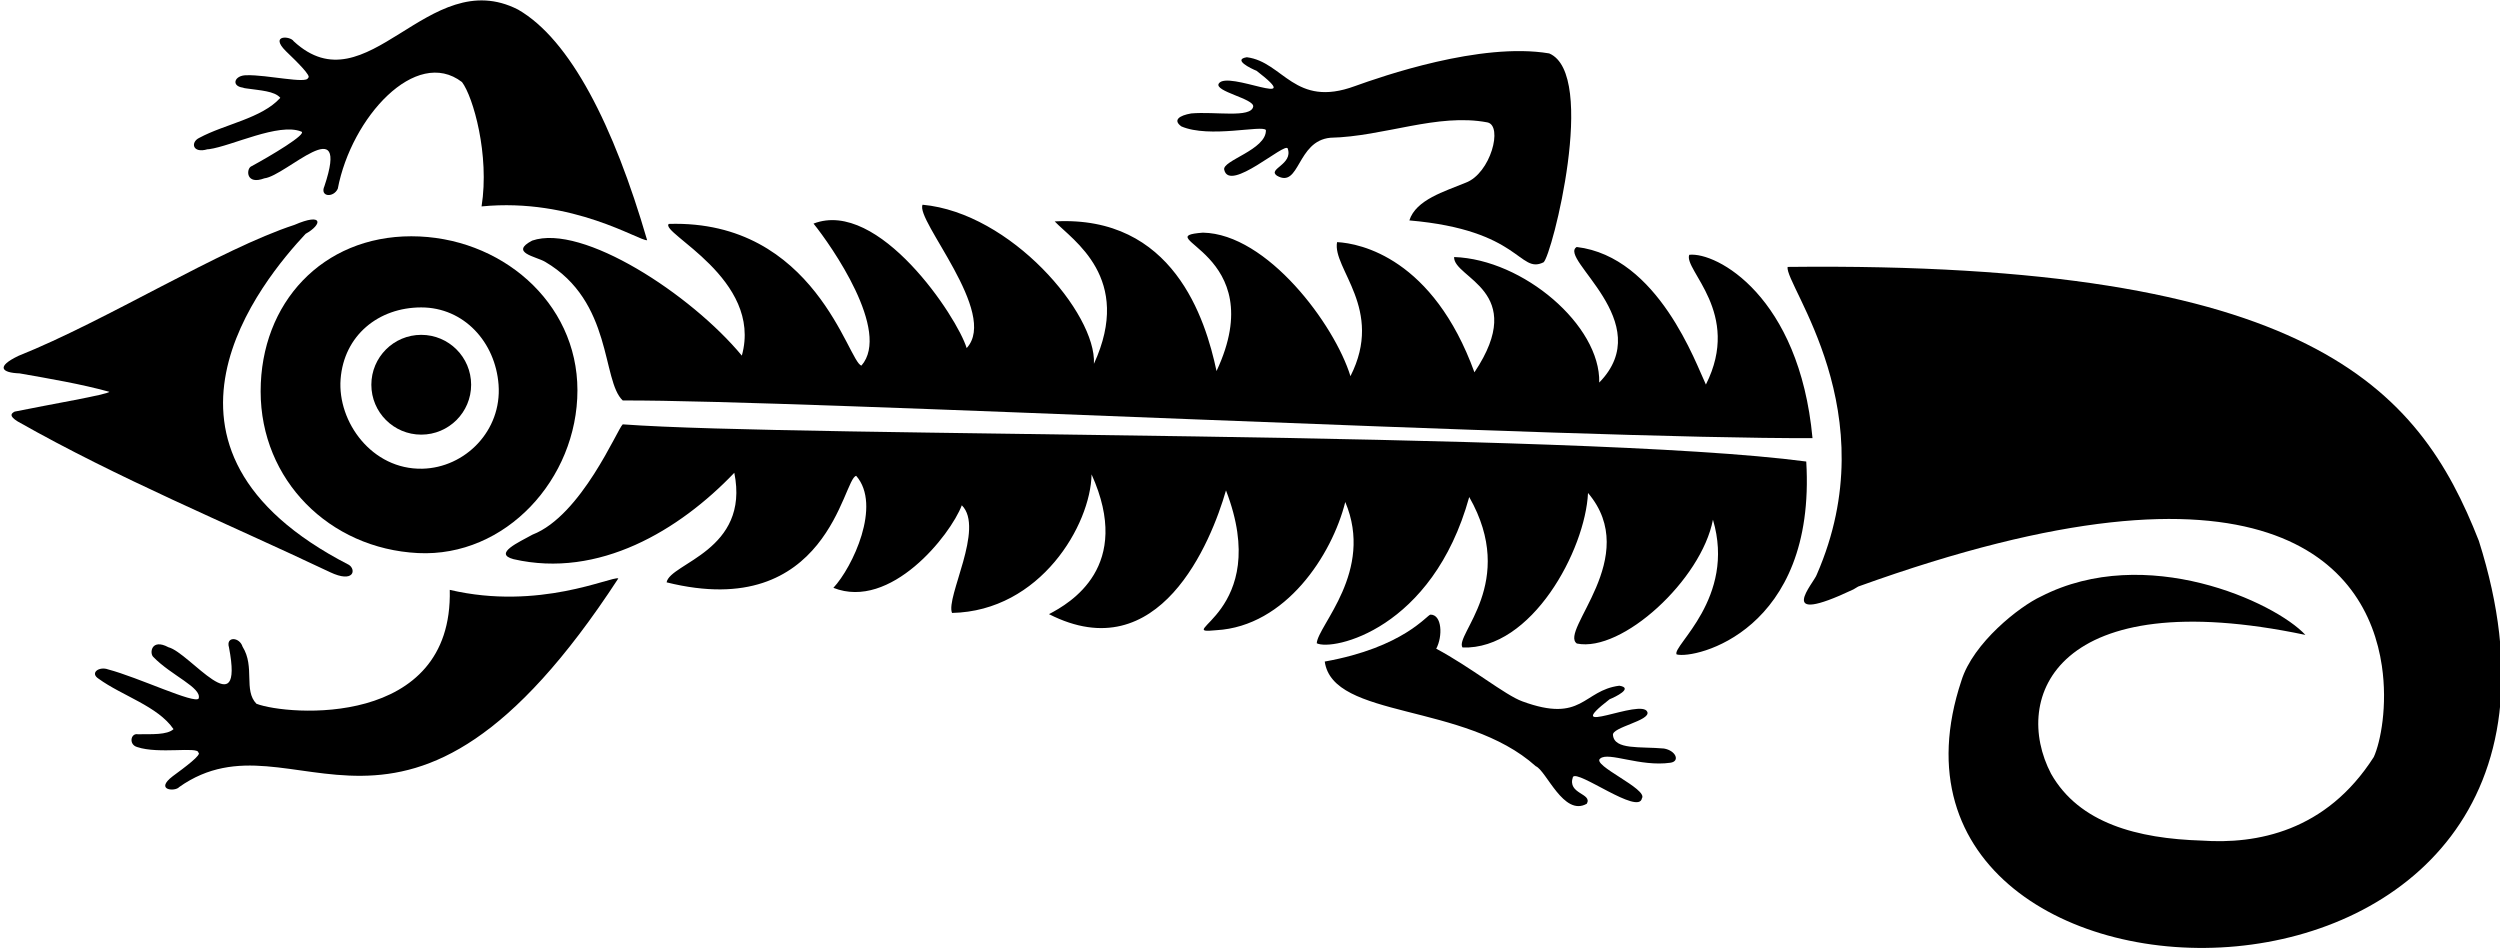 <?xml version="1.0" encoding="UTF-8"?>
<svg xmlns="http://www.w3.org/2000/svg" xmlns:xlink="http://www.w3.org/1999/xlink" width="503pt" height="191pt" viewBox="0 0 503 191" version="1.1">
<g id="surface1">
<path style=" stroke:none;fill-rule:nonzero;fill:rgb(0%,0%,0%);fill-opacity:1;" d="M 70.207 113.652 C 24.5 90.164 52.91 56.238 61.488 47.047 C 64.867 45.172 65.109 42.707 59.242 45.246 C 44.391 50.094 21.355 64.543 3.738 71.586 C -0.867 73.785 0.32 74.996 3.938 75.125 C 10.059 76.203 16.227 77.246 21.988 78.828 C 21.871 79.348 9.914 81.391 2.949 82.816 C 2.23 83.199 1.781 83.684 3.551 84.793 C 23.926 96.344 45.309 105.113 66.395 115.117 C 71.219 117.406 71.688 114.625 70.207 113.652 "/>
<path style=" stroke:none;fill-rule:nonzero;fill:rgb(0%,0%,0%);fill-opacity:1;" d="M 90.492 118.68 C 91.176 146.625 57.801 143.977 51.598 141.598 C 48.953 138.902 51.352 134.18 48.801 130.109 C 48.203 128.145 45.387 127.977 46.074 130.273 C 49.164 146.414 38.168 131.301 33.891 130.227 C 30.402 128.355 30.039 131.48 30.859 132.191 C 34.43 135.891 40.641 138.348 39.973 140.535 C 39.246 141.738 27.781 136.266 21.746 134.684 C 19.949 134.023 18.023 135.387 19.832 136.555 C 24.555 139.992 31.758 142.086 34.914 146.703 C 33.594 147.906 30.523 147.695 27.738 147.73 C 26.277 147.461 25.855 149.828 27.613 150.309 C 31.914 151.762 39.891 150.156 39.902 151.414 C 40.727 151.77 37.152 154.414 34.75 156.18 C 31.02 159.027 35.281 159.332 36.062 158.344 C 59.453 141.879 81.117 182.789 124.41 116.375 C 123.062 115.887 108.512 122.914 90.492 118.68 "/>
<path style=" stroke:none;fill-rule:nonzero;fill:rgb(0%,0%,0%);fill-opacity:1;" d="M 41.742 30.035 C 41.863 30.039 41.977 30.031 42.086 30.012 C 46.629 29.379 56.078 24.645 60.594 26.465 C 62.031 26.863 54.336 31.434 50.453 33.527 C 49.543 34.121 49.492 37.266 53.195 35.879 C 57.578 35.379 70.484 21.859 65.277 37.445 C 64.289 39.633 67.105 39.84 67.961 37.973 C 70.695 23.629 83.66 9.375 92.953 16.512 C 95.199 19.461 98.535 31.18 96.891 41.531 C 115.312 39.727 128.801 48.625 130.203 48.324 C 123.488 25.238 114.734 7.977 104.242 1.934 C 86.102 -7.348 73.895 21.996 59.086 8.297 C 58.441 7.211 54.176 6.949 57.496 10.266 C 59.645 12.336 62.836 15.43 61.969 15.676 C 61.789 16.918 53.684 15.02 49.645 15.137 C 47.148 15.102 46.445 17.301 48.852 17.629 C 48.992 17.688 49.406 17.801 49.59 17.793 C 52.344 18.195 55.25 18.312 56.398 19.684 C 52.656 23.836 45.242 24.957 40.102 27.734 C 38.305 28.582 38.68 30.93 41.742 30.035 "/>
<path style=" stroke:none;fill-rule:nonzero;fill:rgb(0%,0%,0%);fill-opacity:1;" d="M 363.418 92.859 C 317.258 86.73 160.816 88.012 125.297 85.379 C 124.262 86.215 117.016 103.742 107.137 107.57 C 104.422 109.09 99.16 111.398 103.328 112.508 C 120.477 116.449 136.691 106.695 147.742 95.125 C 150.922 110.828 134.785 113.285 134.121 117.168 C 166.664 125.266 169.617 96.098 172.27 95.742 C 177.441 101.66 171.527 114.145 167.676 118.273 C 179.16 122.832 191.195 107.738 193.516 101.664 C 198.156 106.258 190.238 120.172 191.547 123.324 C 209.355 122.945 219.441 105.574 219.625 95.445 C 228 114 215.332 121.332 211.055 123.566 C 233.254 134.875 243.695 109.023 246.668 98.668 C 256.23 123.473 235.211 127.727 244.73 126.797 C 258.668 126 268 111.668 270.668 101 C 276.547 114.926 265.113 125.895 264.93 129.426 C 268.09 131.004 288.199 126.727 295.609 100 C 305.418 117.211 292.57 127.77 294.258 130.277 C 308.184 130.789 318.973 110.656 319.508 99.184 C 330.48 112.109 313.59 126.945 317.27 129.48 C 326.332 131.332 342.332 116.668 344.645 104.562 C 349.332 120.332 336.332 130 337.332 131.668 C 341 132.668 365.449 127.035 363.418 92.859 "/>
<path style=" stroke:none;fill-rule:nonzero;fill:rgb(0%,0%,0%);fill-opacity:1;" d="M 149.258 71.551 C 139.051 59.23 117.16 44.93 107.07 48.41 C 102.461 50.828 107.84 51.598 109.668 52.668 C 123.332 60.668 121.039 76.621 125.297 80.574 C 160.91 80.453 317.758 88.344 364.676 88.152 C 362.016 59.531 345.332 50.668 339.879 51.266 C 338.68 54.297 350.508 62.945 343.227 77.371 C 341.25 73.281 333.668 51.668 317.238 49.695 C 313.387 51.965 333.625 64.852 321.766 76.969 C 322.043 65.488 306.488 52.188 292.566 51.715 C 292.395 55.992 307.656 58.438 296.656 74.91 C 288.332 52 273.754 48.953 269.02 48.715 C 268 54 278.562 62.203 271.711 75.684 C 268.523 65.309 254.965 47.051 242.027 46.809 C 230.422 47.723 256.055 50.59 244.766 74.656 C 242.531 64.117 236.031 43.262 212.203 44.547 C 215.777 48.312 228.055 55.898 220.098 73.199 C 220.629 63.086 203.363 42.828 185.625 41.191 C 184.098 44.242 201 63 194.492 70.035 C 192.605 63.812 176.789 39.922 163.68 44.988 C 167.23 49.379 179.332 66.668 173.324 73.555 C 170.703 73.012 164.051 44.152 134.566 45.051 C 132.629 46.809 153.539 56.109 149.258 71.551 "/>
<path style=" stroke:none;fill-rule:nonzero;fill:rgb(0%,0%,0%);fill-opacity:1;" d="M 237.695 25.434 C 243.324 27.863 254.062 25.09 254.699 26.168 C 254.84 30.156 245.766 32.305 246.32 34.18 C 247.387 38.789 258.574 28.508 259.09 29.879 C 260.207 33.117 254.961 33.973 256.914 35.348 C 261.555 38.008 260.859 28.359 267.672 27.715 C 278.453 27.477 289.207 22.711 299.262 24.625 C 302.453 25.27 299.922 34.906 294.887 36.766 C 290.688 38.508 284.883 40.172 283.562 44.348 C 306.062 46.285 305.59 55.215 310.562 52.777 C 312.242 51.48 321.492 14.906 311.699 10.746 C 297.902 8.426 277.941 15.41 272.609 17.324 C 260.457 21.805 258.223 12.461 250.863 11.516 C 247.945 11.98 251.672 13.781 252.824 14.246 C 263.199 22.262 246.969 14.059 245.223 16.805 C 244.215 18.391 252.438 19.871 252.141 21.461 C 251.691 23.805 244.449 22.395 239.668 22.824 C 237.246 23.242 235.938 24.172 237.695 25.434 "/>
<path style=" stroke:none;fill-rule:nonzero;fill:rgb(0%,0%,0%);fill-opacity:1;" d="M 334.785 150.602 C 330.008 150.172 324.816 150.914 324.531 147.906 C 324.234 146.32 332.105 145.012 331.449 143.254 C 330.367 140.34 313.477 148.711 323.852 140.691 C 325.004 140.23 328.727 138.426 325.809 137.965 C 318.453 138.906 318.434 145.59 306.281 141.109 C 302.879 139.887 295.922 134.223 288.969 130.52 C 290.309 128.012 290.137 123.66 287.82 123.66 C 287.156 123.66 282.43 130.254 266.539 133.105 C 268.164 144.719 294.672 141.277 309 154.164 C 311.129 155.055 314.617 164.371 319.262 161.711 C 320.465 159.586 315.273 159.812 316.473 156.324 C 317.406 154.789 329.703 164.074 330.352 160.629 C 331.656 158.75 320.09 153.941 321.973 152.613 C 323.609 151.203 330 154.332 336.094 153.461 C 338.062 153.176 337.207 151.02 334.785 150.602 "/>
<path style=" stroke:none;fill-rule:nonzero;fill:rgb(0%,0%,0%);fill-opacity:1;" d="M 498.746 108.824 C 486.629 77.93 464.836 52.52 359.664 53.703 C 359.047 57.336 379.781 82.949 365.539 115.598 C 365.059 117.184 356.66 126.285 372.902 118.59 C 373.445 118.27 373.801 118.055 373.871 118.012 C 456.074 88.355 476.207 113.488 479.23 133.965 C 480.414 141.98 478.977 149.285 477.609 152.305 C 468 167.332 454.035 169.887 442.992 169.125 C 430.098 168.727 418.332 165.668 412.668 155.668 C 404.668 140.332 413.652 117.203 463.844 127.742 C 457.699 121.109 431.711 109.219 410.668 120 C 406.332 122 397 129.332 394.641 136.93 C 369.828 211.355 532.273 214.457 498.746 108.824 "/>
<path style=" stroke:none;fill-rule:nonzero;fill:rgb(0%,0%,0%);fill-opacity:1;" d="M 82.758 47.539 C 64.91 47.539 52.441 60.898 52.441 78.742 C 52.441 96.59 66.266 110.383 84.086 111.277 C 101.711 112.164 116.18 96.367 116.18 78.52 C 116.18 60.676 100.602 47.539 82.758 47.539 Z M 84.973 94.305 C 74.828 94.527 67.879 84.871 68.527 76.301 C 69.191 67.488 76.16 61.852 84.754 61.852 C 93.348 61.852 99.68 68.84 100.312 77.41 C 101 86.668 93.566 94.117 84.973 94.305 "/>
<path style=" stroke:none;fill-rule:nonzero;fill:rgb(0%,0%,0%);fill-opacity:1;" d="M 84.754 67.371 C 79.207 67.371 74.715 71.867 74.715 77.41 C 74.715 82.957 79.207 87.449 84.754 87.449 C 90.297 87.449 94.793 82.957 94.793 77.41 C 94.793 71.867 90.297 67.371 84.754 67.371 "/>
</g>
</svg>
